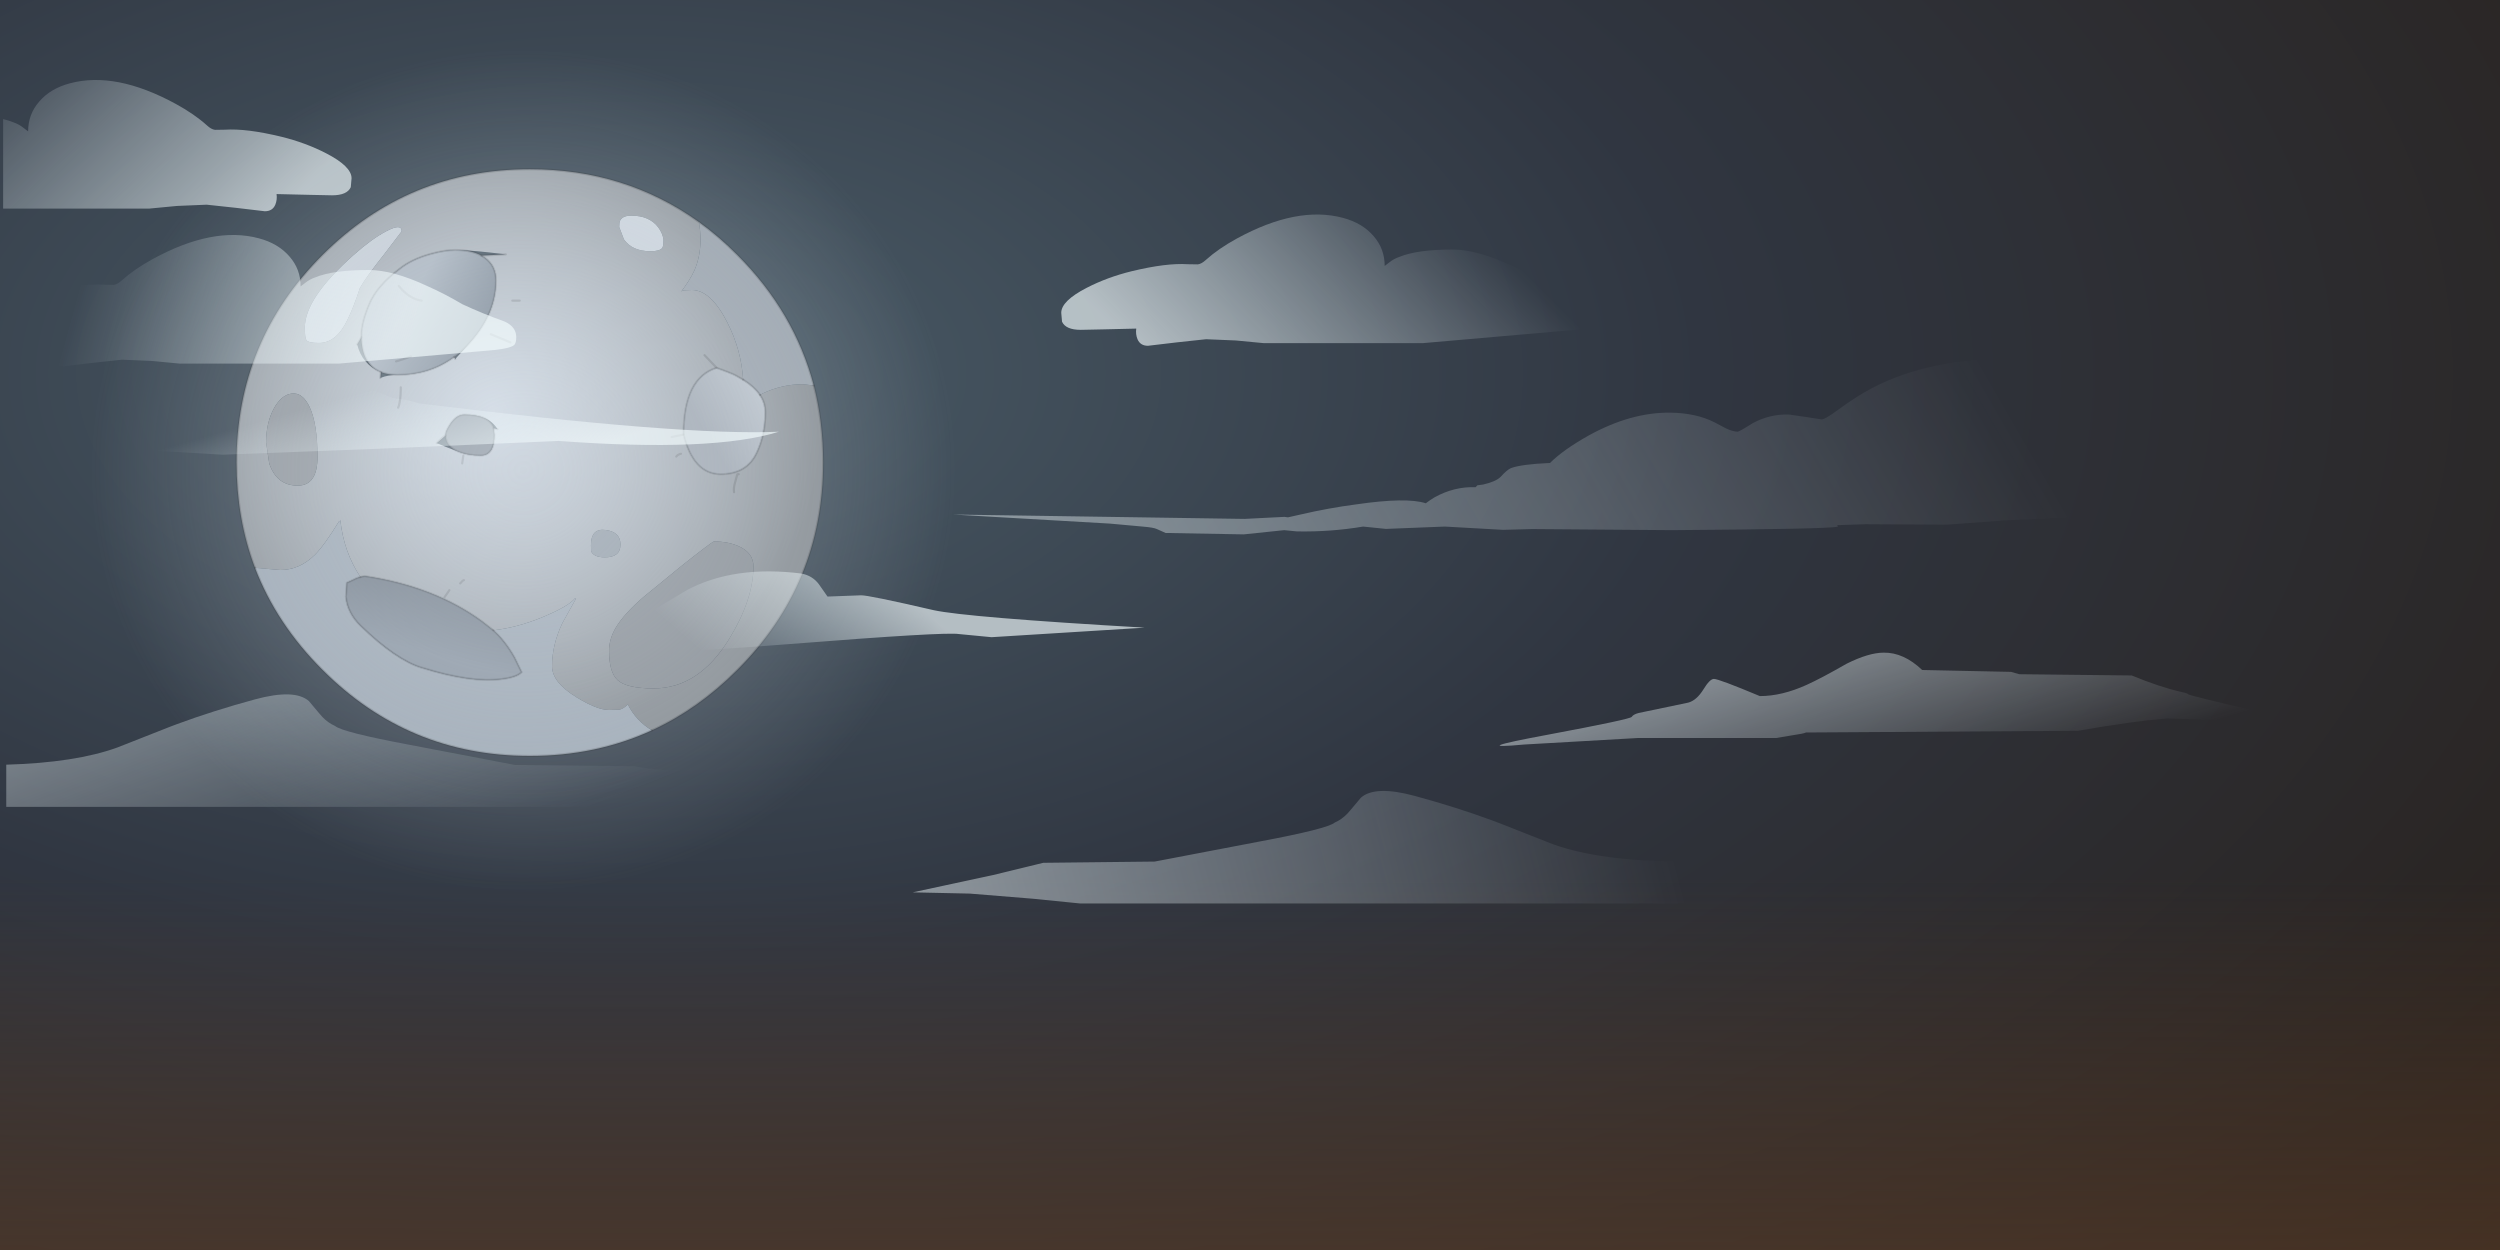 <?xml version="1.0" encoding="utf-8"?>
<svg version="1.1" id="Layer_1"
xmlns="http://www.w3.org/2000/svg"
xmlns:xlink="http://www.w3.org/1999/xlink"
width="800px" height="400px"
xml:space="preserve">
<rect width="100%" height="100%" fill="#333333" stroke="none"/>
<g id="PathID_707" transform="matrix(1, 0, 0, 1, 0, 0)">
<radialGradient
id="RadialGradID_308" gradientUnits="userSpaceOnUse" gradientTransform="matrix(1.009, 0, 0, 0.546, 198, 119.55)" spreadMethod ="pad" cx="0" cy="0" r="819.2" fx="0" fy="0" >
<stop  offset="0"  style="stop-color:#4B5D69;stop-opacity:1" />
<stop  offset="0.42"  style="stop-color:#303641;stop-opacity:1" />
<stop  offset="1"  style="stop-color:#271D15;stop-opacity:1" />
</radialGradient>
<path style="fill:url(#RadialGradID_308) " d="M800 400L0 400L0 0L800 0L800 400" />
</g>
<g id="PathID_708" transform="matrix(1, 0, 0, 1, 0, 0)">
<radialGradient
id="RadialGradID_309" gradientUnits="userSpaceOnUse" gradientTransform="matrix(0.129, 0, 0, 0.129, 157.8, 131.7)" spreadMethod ="pad" cx="0" cy="0" r="819.2" fx="0" fy="0" >
<stop  offset="0"  style="stop-color:#DAE3EC;stop-opacity:1" />
<stop  offset="1"  style="stop-color:#8A9095;stop-opacity:1" />
</radialGradient>
<path style="fill:url(#RadialGradID_309) " d="M198.4 70.65Q198.15 71.15 198.15 72.65L199.65 76.6Q202.3 80.4 208.15 80.4Q211.15 80.4 211.95 79.3Q212.3 78.75 212.3 76.65Q212.05 74.65 210.6 72.7Q207.75 69 202 69Q199.2 69 198.4 70.65M166.3 96.2L163.95 96.2L166.3 96.2M243.2 126.4L244.05 125.9Q250.3 122.95 256.9 122.95L260.4 123.35Q263.4 135.05 263.4 148Q263.4 186.85 235.95 214.35Q223.4 226.9 208.6 233.7Q203.5 230.65 200.9 225.4Q199.5 226.85 198.15 227.1L194.9 227.2Q191.1 227.2 184.45 223.1Q176.65 218.3 176.65 213.2Q176.65 206.35 179.95 199.4L184.35 191.5L183.95 191.5Q182 194 173.35 197.6Q165.4 200.85 157.85 201.7L154.3 198.9Q139 187.65 116.65 184.35L115.35 184.65Q110 176.7 108.9 166.35Q108.9 166.8 108.5 166.8Q103.7 174.65 100.7 177.6Q95.8 182.4 89.7 182.4L81.6 181.7Q75.7 166.05 75.7 148Q75.7 109.1 103.2 81.6Q130.7 54.15 169.55 54.15Q200.05 54.15 223.65 71.05Q224.15 73.7 224.15 76.8Q224.15 82.1 222.2 86.55Q220.85 89.5 218 93.3Q218.35 93 218.85 92.9L221.4 92.8Q227.5 92.8 232.8 103.3Q237.25 112.1 237.8 121.5L235.15 120Q233.8 119.35 231.35 118.45L229.3 117.7Q218.7 121 218.75 139.05Q221.9 151.65 230.5 151.75Q239.05 151.8 242.25 144.7Q244.9 139 244.9 131.85Q244.9 128.9 243.2 126.4M225.45 113.65L229.3 117.7L225.45 113.65M214.9 139.85L217.1 139.4L218.75 139.05L217.1 139.4L214.9 139.85M216.4 146.1Q216.9 145.45 217.9 145.2Q216.9 145.45 216.4 146.1M193.85 169.6Q189.1 168.95 189.1 174.45L189.15 176.4Q190.05 178.35 193.55 178.35Q198.55 178.35 198.55 174.25Q198.55 170.25 193.85 169.6M218.5 180.75L205.85 191.1Q199.7 196.4 197.05 200.85Q194.9 204.5 194.9 208.2Q194.9 215.15 197.65 217.65Q200.55 220.3 209.1 220.3Q223.65 220.3 233.4 204.35Q241.1 191.75 241.1 181.25Q241.1 176.75 236.05 174.65Q232.65 173.25 228.5 173.25Q228 173.25 218.5 180.75M234.9 157.5Q234.65 156.2 235.3 154.1L235.95 151.75L236.4 151.75L235.95 151.75L235.3 154.1Q234.65 156.2 234.9 157.5M123.7 73.95Q119.1 76.3 113.1 81.65Q97.55 95.45 97.55 104.8Q97.55 108.1 98.05 108.85Q98.75 109.75 102.05 109.75Q107.65 109.75 111.15 102.4Q113.1 98.5 115.15 92.2Q117 88.85 123.1 81.15L128.55 74Q128.55 71.4 123.7 73.95M127.85 86.05Q120.65 91.4 118.15 97.35Q115.65 103.25 115.65 107.25L115.65 107.9L114.3 110.2Q115.85 116.65 121.9 119.05L121.7 120.95Q124.2 119.95 127.25 119.95Q137.5 119.95 145.3 114.25L145.7 114.9Q148.1 112.2 150.6 109.35Q158.7 100.15 158.7 89.75Q158.7 85.1 155.2 82.55L154.05 81.8L161.85 81.4Q150.75 80 145.6 80Q142.45 80 137.85 81.25Q131.65 82.95 127.85 86.05M161.85 81.4L154.05 81.8M145.7 114.9L145.3 114.25M121.7 120.95L121.9 119.05M127.4 130.45Q128.25 128.6 128.25 123.95Q128.25 128.6 127.4 130.45M144.1 135.7Q142.6 138 142.6 138.9L142.6 139.35Q141.6 139.9 139.75 141.8Q142.8 143.15 147.2 144.7Q149.9 145.75 153.9 145.75Q156.15 145.75 157.3 143.8Q158.2 142.05 158.2 139.2L157.95 137.05L159.2 137.35Q156.5 132.7 148.6 132.7Q146.1 132.7 144.1 135.7M147.9 148.3L148.25 145.85L147.9 148.3M159.2 137.35L157.95 137.05M139.75 141.8Q141.6 139.9 142.6 139.35M114.3 110.2L115.65 107.9M87.7 130.6Q85.15 135.25 85.15 141.55L86.15 148.3Q88.55 155.4 95.25 155.4Q101.6 155.4 101.6 146.25Q101.6 135.55 99.05 130.2Q96.8 125.5 93.35 125.95Q90.15 126.3 87.7 130.6M143.8 188.85L142.95 190.1L142.25 191.1L142.95 190.1L143.8 188.85M148.45 185.65Q148.05 185.7 147.25 186.7Q148.05 185.7 148.45 185.65M163.3 109.55L157.05 106.95L163.3 109.55" />
<path style="fill:#D0D8E0;fill-opacity:1" d="M202 69Q207.75 69 210.6 72.7Q212.05 74.65 212.3 76.65Q212.3 78.75 211.95 79.3Q211.15 80.4 208.15 80.4Q202.3 80.4 199.65 76.6L198.15 72.65Q198.15 71.15 198.4 70.65Q199.2 69 202 69" />
<path style="fill:#9DA6AF;fill-opacity:1" d="M235.95 81.6Q254.25 99.95 260.4 123.35L256.9 122.95Q250.3 122.95 244.05 125.9L243.2 126.4Q241.4 123.75 237.8 121.5Q237.25 112.1 232.8 103.3Q227.5 92.8 221.4 92.8L218.85 92.9Q218.35 93 218 93.3Q220.85 89.5 222.2 86.55Q224.15 82.1 224.15 76.8Q224.15 73.7 223.65 71.05Q230.1 75.7 235.95 81.6" />
<linearGradient
id="LinearGradID_310" gradientUnits="userSpaceOnUse" gradientTransform="matrix(-0.022, 0.012, -0.011, -0.018, 245.9, 132.45)" spreadMethod ="pad" x1="-819.2" y1="0" x2="819.2" y2="0" >
<stop  offset="0" style="stop-color:#D8E0E7;stop-opacity:1" />
<stop  offset="1" style="stop-color:#A3ABB4;stop-opacity:1" />
</linearGradient>
<path style="fill:url(#LinearGradID_310) " d="M244.9 131.85Q244.9 139 242.25 144.7Q239.05 151.8 230.5 151.75Q221.9 151.65 218.75 139.05Q218.7 121 229.3 117.7L231.35 118.45Q233.8 119.35 235.15 120L237.8 121.5Q241.4 123.75 243.2 126.4Q244.9 128.9 244.9 131.85" />
<path style="fill:#97A1AA;fill-opacity:1" d="M198.55 174.25Q198.55 178.35 193.55 178.35Q190.05 178.35 189.15 176.4L189.1 174.45Q189.1 168.95 193.85 169.6Q198.55 170.25 198.55 174.25" />
<path style="fill:#A2ADB8;fill-opacity:1" d="M112.5 185.8L111 186.5L110.7 190.95Q111.2 196.15 115.45 200.25Q126.7 211.15 134.95 213.65Q150.85 218.6 160.45 217.3Q165.25 216.75 166.9 215.1L164.65 210.45Q161.65 205.1 157.85 201.7Q165.4 200.85 173.35 197.6Q182 194 183.95 191.5L184.35 191.5L179.95 199.4Q176.65 206.35 176.65 213.2Q176.65 218.3 184.45 223.1Q191.1 227.2 194.9 227.2L198.15 227.1Q199.5 226.85 200.9 225.4Q203.5 230.65 208.6 233.7Q190.75 241.9 169.55 241.9Q130.7 241.9 103.2 214.35Q88.5 199.7 81.6 181.7L89.7 182.4Q95.8 182.4 100.7 177.6Q103.7 174.65 108.5 166.8Q108.9 166.8 108.9 166.35Q110 176.7 115.35 184.65Q114.2 184.9 112.5 185.8" />
<path style="fill:#8C9298;fill-opacity:1" d="M228.5 173.25Q232.65 173.25 236.05 174.65Q241.1 176.75 241.1 181.25Q241.1 191.75 233.4 204.35Q223.65 220.3 209.1 220.3Q200.55 220.3 197.65 217.65Q194.9 215.15 194.9 208.2Q194.9 204.5 197.05 200.85Q199.7 196.4 205.85 191.1L218.5 180.75Q228 173.25 228.5 173.25" />
<path style="fill:#CBD3DB;fill-opacity:1" d="M128.55 74L123.1 81.15Q117 88.85 115.15 92.2Q113.1 98.5 111.15 102.4Q107.65 109.75 102.05 109.75Q98.75 109.75 98.05 108.85Q97.55 108.1 97.55 104.8Q97.55 95.45 113.1 81.65Q119.1 76.3 123.7 73.95Q128.55 71.4 128.55 74" />
<linearGradient
id="LinearGradID_311" gradientUnits="userSpaceOnUse" gradientTransform="matrix(0.017, 0.01, -0.012, 0.021, 145.6, 103.45)" spreadMethod ="pad" x1="-819.2" y1="0" x2="819.2" y2="0" >
<stop  offset="0" style="stop-color:#B0BAC4;stop-opacity:1" />
<stop  offset="1" style="stop-color:#727F8C;stop-opacity:1" />
</linearGradient>
<path style="fill:url(#LinearGradID_311) " d="M137.85 81.25Q142.45 80 145.6 80Q150.75 80 154.05 81.8L155.2 82.55Q158.7 85.1 158.7 89.75Q158.7 100.15 150.6 109.35Q148.1 112.2 145.3 114.25Q137.5 119.95 127.25 119.95Q124.2 119.95 121.9 119.05Q115.85 116.65 115.65 107.9L115.65 107.25Q115.65 103.25 118.15 97.35Q120.65 91.4 127.85 86.05Q131.65 82.95 137.85 81.25M134.95 96.2Q131 95.7 127.6 91.5Q131 95.7 134.95 96.2M131.5 114.05L128.85 115L126.75 115.65L128.85 115L131.5 114.05" />
<path style="fill:#8D969F;fill-opacity:1" d="M148.6 132.7Q156.5 132.7 157.95 137.05L158.2 139.2Q158.2 142.05 157.3 143.8Q156.15 145.75 153.9 145.75Q149.9 145.75 147.2 144.7Q142.8 143.15 142.6 139.35L142.6 138.9Q142.6 138 144.1 135.7Q146.1 132.7 148.6 132.7" />
<path style="fill:#959BA1;fill-opacity:1" d="M93.35 125.95Q96.8 125.5 99.05 130.2Q101.6 135.55 101.6 146.25Q101.6 155.4 95.25 155.4Q88.55 155.4 86.15 148.3L85.15 141.55Q85.15 135.25 87.7 130.6Q90.15 126.3 93.35 125.95" />
<linearGradient
id="LinearGradID_312" gradientUnits="userSpaceOnUse" gradientTransform="matrix(0.005, -0.017, 0.02, 0.005, 140.75, 195.15)" spreadMethod ="pad" x1="-819.2" y1="0" x2="819.2" y2="0" >
<stop  offset="0" style="stop-color:#8F9AA6;stop-opacity:1" />
<stop  offset="1" style="stop-color:#6E7883;stop-opacity:1" />
</linearGradient>
<path style="fill:url(#LinearGradID_312) " d="M115.35 184.65L116.65 184.35Q139 187.65 154.3 198.9L157.85 201.7Q161.65 205.1 164.65 210.45L166.9 215.1Q165.25 216.75 160.45 217.3Q150.85 218.6 134.95 213.65Q126.7 211.15 115.45 200.25Q111.2 196.15 110.7 190.95L111 186.5L112.5 185.8Q114.2 184.9 115.35 184.65" />
<path style="fill:none;stroke-width:0.7;stroke-linecap:round;stroke-linejoin:round;stroke-miterlimit:3;stroke:#000000;stroke-opacity:0.149" d="M163.95 96.2L166.3 96.2" />
<path style="fill:none;stroke-width:0.7;stroke-linecap:round;stroke-linejoin:round;stroke-miterlimit:3;stroke:#000000;stroke-opacity:0.149" d="M237.8 121.5Q241.4 123.75 243.2 126.4" />
<path style="fill:none;stroke-width:0.7;stroke-linecap:round;stroke-linejoin:round;stroke-miterlimit:3;stroke:#000000;stroke-opacity:0.149" d="M260.4 123.35Q254.25 99.95 235.95 81.6Q230.1 75.7 223.65 71.05Q200.05 54.15 169.55 54.15Q130.7 54.15 103.2 81.6Q75.7 109.1 75.7 148Q75.7 166.05 81.6 181.7" />
<path style="fill:none;stroke-width:0.7;stroke-linecap:round;stroke-linejoin:round;stroke-miterlimit:3;stroke:#000000;stroke-opacity:0.149" d="M115.35 184.65L116.65 184.35Q139 187.65 154.3 198.9L157.85 201.7" />
<path style="fill:none;stroke-width:0.7;stroke-linecap:round;stroke-linejoin:round;stroke-miterlimit:3;stroke:#000000;stroke-opacity:0.149" d="M208.6 233.7Q223.4 226.9 235.95 214.35Q263.4 186.85 263.4 148Q263.4 135.05 260.4 123.35" />
<path style="fill:none;stroke-width:0.7;stroke-linecap:round;stroke-linejoin:round;stroke-miterlimit:3;stroke:#000000;stroke-opacity:0.149" d="M229.3 117.7L225.45 113.65" />
<path style="fill:none;stroke-width:0.7;stroke-linecap:round;stroke-linejoin:round;stroke-miterlimit:3;stroke:#000000;stroke-opacity:0.149" d="M237.8 121.5L235.15 120Q233.8 119.35 231.35 118.45L229.3 117.7Q218.7 121 218.75 139.05Q221.9 151.65 230.5 151.75Q239.05 151.8 242.25 144.7Q244.9 139 244.9 131.85Q244.9 128.9 243.2 126.4" />
<path style="fill:none;stroke-width:0.7;stroke-linecap:round;stroke-linejoin:round;stroke-miterlimit:3;stroke:#000000;stroke-opacity:0.149" d="M218.75 139.05L217.1 139.4L214.9 139.85" />
<path style="fill:none;stroke-width:0.7;stroke-linecap:round;stroke-linejoin:round;stroke-miterlimit:3;stroke:#000000;stroke-opacity:0.149" d="M217.9 145.2Q216.9 145.45 216.4 146.1" />
<path style="fill:none;stroke-width:0.7;stroke-linecap:round;stroke-linejoin:round;stroke-miterlimit:3;stroke:#000000;stroke-opacity:0.149" d="M236.4 151.75L235.95 151.75L235.3 154.1Q234.65 156.2 234.9 157.5" />
<path style="fill:none;stroke-width:0.7;stroke-linecap:round;stroke-linejoin:round;stroke-miterlimit:3;stroke:#000000;stroke-opacity:0.149" d="M127.85 86.05Q120.65 91.4 118.15 97.35Q115.65 103.25 115.65 107.25L115.65 107.9Q115.85 116.65 121.9 119.05Q124.2 119.95 127.25 119.95Q137.5 119.95 145.3 114.25Q148.1 112.2 150.6 109.35Q158.7 100.15 158.7 89.75Q158.7 85.1 155.2 82.55L154.05 81.8Q150.75 80 145.6 80Q142.45 80 137.85 81.25Q131.65 82.95 127.85 86.05z" />
<path style="fill:none;stroke-width:0.7;stroke-linecap:round;stroke-linejoin:round;stroke-miterlimit:3;stroke:#000000;stroke-opacity:0.149" d="M127.6 91.5Q131 95.7 134.95 96.2" />
<path style="fill:none;stroke-width:0.7;stroke-linecap:round;stroke-linejoin:round;stroke-miterlimit:3;stroke:#000000;stroke-opacity:0.149" d="M154.05 81.8L161.85 81.4" />
<path style="fill:none;stroke-width:0.7;stroke-linecap:round;stroke-linejoin:round;stroke-miterlimit:3;stroke:#000000;stroke-opacity:0.149" d="M145.3 114.25L145.7 114.9" />
<path style="fill:none;stroke-width:0.7;stroke-linecap:round;stroke-linejoin:round;stroke-miterlimit:3;stroke:#000000;stroke-opacity:0.149" d="M126.75 115.65L128.85 115L131.5 114.05" />
<path style="fill:none;stroke-width:0.7;stroke-linecap:round;stroke-linejoin:round;stroke-miterlimit:3;stroke:#000000;stroke-opacity:0.149" d="M121.9 119.05L121.7 120.95" />
<path style="fill:none;stroke-width:0.7;stroke-linecap:round;stroke-linejoin:round;stroke-miterlimit:3;stroke:#000000;stroke-opacity:0.149" d="M128.25 123.95Q128.25 128.6 127.4 130.45" />
<path style="fill:none;stroke-width:0.7;stroke-linecap:round;stroke-linejoin:round;stroke-miterlimit:3;stroke:#000000;stroke-opacity:0.149" d="M144.1 135.7Q142.6 138 142.6 138.9L142.6 139.35Q142.8 143.15 147.2 144.7Q149.9 145.75 153.9 145.75Q156.15 145.75 157.3 143.8Q158.2 142.05 158.2 139.2L157.95 137.05Q156.5 132.7 148.6 132.7Q146.1 132.7 144.1 135.7z" />
<path style="fill:none;stroke-width:0.7;stroke-linecap:round;stroke-linejoin:round;stroke-miterlimit:3;stroke:#000000;stroke-opacity:0.149" d="M148.25 145.85L147.9 148.3" />
<path style="fill:none;stroke-width:0.7;stroke-linecap:round;stroke-linejoin:round;stroke-miterlimit:3;stroke:#000000;stroke-opacity:0.149" d="M157.95 137.05L159.2 137.35" />
<path style="fill:none;stroke-width:0.7;stroke-linecap:round;stroke-linejoin:round;stroke-miterlimit:3;stroke:#000000;stroke-opacity:0.149" d="M142.6 139.35Q141.6 139.9 139.75 141.8" />
<path style="fill:none;stroke-width:0.7;stroke-linecap:round;stroke-linejoin:round;stroke-miterlimit:3;stroke:#000000;stroke-opacity:0.149" d="M115.65 107.9L114.3 110.2" />
<path style="fill:none;stroke-width:0.7;stroke-linecap:round;stroke-linejoin:round;stroke-miterlimit:3;stroke:#000000;stroke-opacity:0.149" d="M157.85 201.7Q161.65 205.1 164.65 210.45L166.9 215.1Q165.25 216.75 160.45 217.3Q150.85 218.6 134.95 213.65Q126.7 211.15 115.45 200.25Q111.2 196.15 110.7 190.95L111 186.5L112.5 185.8Q114.2 184.9 115.35 184.65" />
<path style="fill:none;stroke-width:0.7;stroke-linecap:round;stroke-linejoin:round;stroke-miterlimit:3;stroke:#000000;stroke-opacity:0.149" d="M142.25 191.1L142.95 190.1L143.8 188.85" />
<path style="fill:none;stroke-width:0.7;stroke-linecap:round;stroke-linejoin:round;stroke-miterlimit:3;stroke:#000000;stroke-opacity:0.149" d="M147.25 186.7Q148.05 185.7 148.45 185.65" />
<path style="fill:none;stroke-width:0.7;stroke-linecap:round;stroke-linejoin:round;stroke-miterlimit:3;stroke:#000000;stroke-opacity:0.149" d="M81.6 181.7Q88.5 199.7 103.2 214.35Q130.7 241.9 169.55 241.9Q190.75 241.9 208.6 233.7" />
<path style="fill:none;stroke-width:0.7;stroke-linecap:round;stroke-linejoin:round;stroke-miterlimit:3;stroke:#000000;stroke-opacity:0.149" d="M157.05 106.95L163.3 109.55" />
</g>
<g id="PathID_709" transform="matrix(1, 0, 0, 1, 0, 0)">
<linearGradient
id="LinearGradID_313" gradientUnits="userSpaceOnUse" gradientTransform="matrix(0, -0.215, 0.244, 0, 395.3, 297.9)" spreadMethod ="pad" x1="-819.2" y1="0" x2="819.2" y2="0" >
<stop  offset="0.008" style="stop-color:#563C2A;stop-opacity:1" />
<stop  offset="0.549" style="stop-color:#563C2A;stop-opacity:0" />
</linearGradient>
<path style="fill:url(#LinearGradID_313) " d="M800 400L0 400L0 0L800 0L800 400" />
</g>
<g id="PathID_710" transform="matrix(1, 0, 0, 1, 0, 0)">
<radialGradient
id="RadialGradID_314" gradientUnits="userSpaceOnUse" gradientTransform="matrix(0.217, 0, 0, 0.211, 167.45, 150.45)" spreadMethod ="pad" cx="0" cy="0" r="819.2" fx="0" fy="0" >
<stop  offset="0"  style="stop-color:#CFD7E0;stop-opacity:0.471" />
<stop  offset="0.09"  style="stop-color:#CFD7E0;stop-opacity:0.439" />
<stop  offset="0.78"  style="stop-color:#CDD5DE;stop-opacity:0" />
</radialGradient>
<path style="fill:url(#RadialGradID_314) " d="M276.9 44.05Q322.25 88.15 322.25 150.45Q322.25 212.75 276.9 256.8Q231.55 300.9 167.45 300.9Q103.35 300.9 58 256.8Q12.65 212.75 12.65 150.45Q12.65 88.15 58 44.05Q103.35 0 167.45 0Q231.55 0 276.9 44.05" />
</g>
<g id="PathID_711" transform="matrix(1, 0, 0, 1, 0, 0)">
<linearGradient
id="LinearGradID_315" gradientUnits="userSpaceOnUse" gradientTransform="matrix(0.198, -0.114, 0.015, 0.026, 564.7, 363.45)" spreadMethod ="pad" x1="-819.2" y1="0" x2="819.2" y2="0" >
<stop  offset="0.059" style="stop-color:#F5FDFF;stop-opacity:0.502" />
<stop  offset="0.992" style="stop-color:#EEFBFF;stop-opacity:0" />
</linearGradient>
<path style="fill:url(#LinearGradID_315) " d="M709.1 115.95Q709.9 115.9 713.5 119.95Q717.05 123.95 734.25 138.65Q751.4 153.15 764.6 154.5Q777.75 155.75 785.5 160.05Q783.9 161.15 780.6 161.55L754 162.65Q730.75 163.3 712 165.55L670.75 165.15L641.9 166.5L623 167.9L597 167.75L588 168.05Q587.8 168.15 588.05 168.3Q588.3 168.5 587.9 168.55Q585 169.3 535 169.65L490.25 169.3L481 169.55L462.35 168.5L443.5 169.25L436.2 168.5Q425.9 170.25 415 170.05L410.95 169.65L398 171L373 170.55L370.2 169.3Q369.25 168.8 365.6 168.5L355.15 167.55L305 164.65L398.25 166.05L411 165.4L412.15 165.55L416.15 164.65Q425.2 162.55 434 161.4Q450.15 159.05 456.25 161.05Q457.55 160.05 459.05 159.15Q465.35 155.65 472.2 155.9L472.75 155.3L474.6 155.05Q478.65 154.15 480.25 152.55Q482.15 150.4 483.5 149.8Q486.85 148.55 496 148.15Q500.2 143.95 508.3 139.4Q521.85 131.9 534.5 132.05Q542.75 132.15 548.65 135.15L552.45 137.15Q554.4 138.05 556 138.15Q556.55 138.15 560.9 135.4Q566.4 132.45 572.5 132.65L577.7 133.4L582.85 134.2Q583.95 134.3 588.15 131.15Q593.95 126.9 598.85 124.3Q617.6 114.4 645 114.8Q657.35 114.95 661.3 116.7L663.2 117.9Q663.95 118.4 665 118.4Q666.65 118.45 674.3 115.2Q682.65 111.7 686 111.15Q700.85 108.7 705.6 111.4Q708 112.8 707.5 115.7L709.1 115.95" />
<linearGradient
id="LinearGradID_316" gradientUnits="userSpaceOnUse" gradientTransform="matrix(0.014, 0.053, -0.01, 0.003, 593.05, 219.3)" spreadMethod ="pad" x1="-819.2" y1="0" x2="819.2" y2="0" >
<stop  offset="0" style="stop-color:#F5FDFF;stop-opacity:0.651" />
<stop  offset="0.992" style="stop-color:#EEFBFF;stop-opacity:0" />
</linearGradient>
<path style="fill:url(#LinearGradID_316) " d="M700.35 222.25Q700.6 222.5 721.85 227.6Q743.1 232.6 723.85 230.85L693.35 229.9Q682.05 230.85 665 233.85L577.9 234.4Q577.35 234.75 573.2 235.35L568.45 236.15L524.35 236.15L487.7 238.25Q468.9 240 495.35 235.1Q521.75 230.15 522.15 229.4Q522.65 228.6 524.4 228.15L540.2 224.85Q542.9 224.15 545.1 220.6Q547.15 217.25 548.45 217.25Q550 217.25 563.15 222.75Q570.2 222.75 578.15 219.15Q582.7 217.1 590.9 212.4Q598 208.85 602.8 208.85Q609.15 208.75 615.1 214.4L643.55 215L646.15 215.75L682.15 216.15Q691.2 219.9 698.35 221.5Q700.05 221.85 700.35 222.25" />
<linearGradient
id="LinearGradID_317" gradientUnits="userSpaceOnUse" gradientTransform="matrix(0.048, -0.048, 0.022, 0.022, 426.9, 103.5)" spreadMethod ="pad" x1="-819.2" y1="0" x2="819.2" y2="0" >
<stop  offset="0.043" style="stop-color:#F5FDFF;stop-opacity:0.651" />
<stop  offset="0.992" style="stop-color:#EEFBFF;stop-opacity:0" />
</linearGradient>
<path style="fill:url(#LinearGradID_317) " d="M508.4 96.35Q512.1 98.05 512.1 101.35Q512.1 103.4 511.3 103.95Q510.05 104.9 505.2 105.45L455.35 109.8L404.35 109.8L395.45 108.95L385.95 108.55L376.65 109.55L367.35 110.65Q364.9 110.65 364 108.55Q363.35 106.95 363.6 105.15L353 105.4L345.85 105.55Q341.05 105.55 339.85 102.95L339.6 100.1Q339.6 96.3 347.75 92.1Q354.35 88.7 362.1 86.8Q373.25 84.1 380.1 84.55L383.3 84.6Q384.5 84.45 385.85 83.2Q389.9 79.55 395.85 76.3Q415.1 65.8 429.7 69.7Q435.95 71.35 439.55 75.55Q443.1 79.6 443.1 85.1L444.6 83.95Q445.95 82.85 447.8 82.2Q453.55 79.85 464.85 79.85Q472.6 79.85 483.55 84.95Q489.2 87.45 494.85 90.8Q501.4 93.85 508.4 96.35" />
<linearGradient
id="LinearGradID_318" gradientUnits="userSpaceOnUse" gradientTransform="matrix(0.194, -0.052, -0.005, -0.019, 356.85, 229.15)" spreadMethod ="pad" x1="-819.2" y1="0" x2="819.2" y2="0" >
<stop  offset="0" style="stop-color:#F5FDFF;stop-opacity:0.651" />
<stop  offset="0.992" style="stop-color:#EEFBFF;stop-opacity:0" />
</linearGradient>
<path style="fill:url(#LinearGradID_318) " d="M435.5 255.25Q440.05 251.25 452.75 254.7Q466.2 258.35 477.8 262.65L480.05 263.5L496.8 270.1Q512.2 275.7 539.45 275.7Q541.95 275.7 547.75 273.25Q553.6 270.75 555.5 270.75Q556.6 270.75 565.55 273.7L568.6 274.7Q575.3 276.85 576.65 277.95Q580.25 280.6 596.65 281.45Q604.7 281.8 653.15 288.9L608.15 288.9L607.9 289.1L345.55 289.1L330.6 287.6L310.35 285.95L292.05 285.55L317.85 280L333.85 276.1L369.5 275.7L403.25 269.25Q424.85 265.2 427.15 263.2L428.25 262.65Q430.35 261.45 432.05 259.35L435.5 255.25" />
<linearGradient
id="LinearGradID_319" gradientUnits="userSpaceOnUse" gradientTransform="matrix(-0.066, -0.018, 0.008, -0.029, 78.8, 105.6)" spreadMethod ="pad" x1="-819.2" y1="0" x2="819.2" y2="0" >
<stop  offset="0.043" style="stop-color:#F5FDFF;stop-opacity:0.651" />
<stop  offset="0.992" style="stop-color:#EEFBFF;stop-opacity:0" />
</linearGradient>
<path style="fill:url(#LinearGradID_319) " d="M57.45 116.35L48.55 115.5L39.05 115.1L29.75 116.1L20.45 117.2Q18 117.2 17.1 115.1Q16.45 113.5 16.7 111.7L6.1 111.95L2.9 112.05L2.9 97.65Q8.65 94.95 15.2 93.35Q26.35 90.65 33.2 91.1L36.4 91.15Q37.6 91 38.95 89.75Q43 86.1 48.95 82.85Q68.2 72.35 82.8 76.25Q89.05 77.9 92.65 82.1Q96.2 86.15 96.2 91.65L97.7 90.5Q99.05 89.4 100.9 88.75Q106.65 86.4 117.95 86.4Q125.7 86.4 136.65 91.5Q142.3 94 147.95 97.35Q154.5 100.4 161.5 102.9Q165.2 104.6 165.2 107.9Q165.2 109.95 164.4 110.5Q163.15 111.45 158.3 112L108.45 116.35L73.3 116.35L57.45 116.35" />
<linearGradient
id="LinearGradID_320" gradientUnits="userSpaceOnUse" gradientTransform="matrix(-0.019, 0.032, -0.015, -0.013, 267.2, 206.65)" spreadMethod ="pad" x1="-819.2" y1="0" x2="819.2" y2="0" >
<stop  offset="0.043" style="stop-color:#F5FDFF;stop-opacity:0.651" />
<stop  offset="0.992" style="stop-color:#EEFBFF;stop-opacity:0" />
</linearGradient>
<path style="fill:url(#LinearGradID_320) " d="M200.3 196L201.05 197Q201.55 197.4 202.65 197.4Q205.65 197.4 210.25 194.55L219.85 188.8Q235.05 180.8 256.55 183.55Q260 184.25 262 186.9L264.8 190.9L275.5 190.5Q277.75 190.4 298.75 195.25Q309.25 197.55 366.3 200.85L317.3 203.9L306.9 202.9Q302.6 202.15 252.65 206.1Q202.35 210.1 186.7 208.4Q171 206.65 169.1 204.85Q167.2 203 172 202.95Q176.8 202.9 179.8 199.6Q184.25 194.5 193.55 194.5Q198.95 194.5 200.3 196" />
<linearGradient
id="LinearGradID_321" gradientUnits="userSpaceOnUse" gradientTransform="matrix(-0.006, -0.023, 0.021, -0.006, 138.9, 138.75)" spreadMethod ="pad" x1="-819.2" y1="0" x2="819.2" y2="0" >
<stop  offset="0.043" style="stop-color:#F5FDFF;stop-opacity:0.651" />
<stop  offset="0.992" style="stop-color:#EEFBFF;stop-opacity:0" />
</linearGradient>
<path style="fill:url(#LinearGradID_321) " d="M73.3 116.35Q76.75 118 78.85 121.95Q80.7 125.45 81 129.1L82.9 128.15Q85.25 127 87.95 126.05Q96.5 123 104.8 123Q114.75 123 120.85 125.35L124.6 126.95Q126.4 127.65 127.95 127.65L130.8 128.15L134.2 129.1Q218.8 139.55 249.25 138.15Q228.05 144.75 178.8 141.1L118.7 143.7L71.2 145.5L44.2 143.9Q16.15 142.35 6.8 144.65Q13.35 142.15 17.05 139.25L23.9 133.55Q33.35 126.15 42.6 127.5L45.2 124.25Q47 121.8 48.75 120.35Q52 117.65 57.45 116.35L73.3 116.35" />
<linearGradient
id="LinearGradID_322" gradientUnits="userSpaceOnUse" gradientTransform="matrix(-0.048, -0.048, -0.022, 0.022, 25.2, 60.45)" spreadMethod ="pad" x1="-819.2" y1="0" x2="819.2" y2="0" >
<stop  offset="0.043" style="stop-color:#F5FDFF;stop-opacity:0.651" />
<stop  offset="0.992" style="stop-color:#EEFBFF;stop-opacity:0" />
</linearGradient>
<path style="fill:url(#LinearGradID_322) " d="M104.35 49.05Q112.5 53.25 112.5 57.05L112.25 59.9Q111.05 62.5 106.25 62.5L99.1 62.35L88.5 62.1Q88.75 63.9 88.1 65.5Q87.2 67.6 84.75 67.6L75.45 66.5L66.15 65.5L56.65 65.9L47.75 66.75L1 66.75L1 38.1Q2.85 38.55 4.3 39.15Q6.15 39.8 7.5 40.9L9 42.05Q9 36.55 12.55 32.5Q16.15 28.3 22.4 26.65Q37 22.75 56.25 33.25Q62.2 36.5 66.25 40.15Q67.6 41.4 68.8 41.55L72 41.5Q78.85 41.05 90 43.75Q97.75 45.65 104.35 49.05" />
<linearGradient
id="LinearGradID_323" gradientUnits="userSpaceOnUse" gradientTransform="matrix(0.034, 0.086, -0.018, 0.007, 30.4, 239.85)" spreadMethod ="pad" x1="-819.2" y1="0" x2="819.2" y2="0" >
<stop  offset="0" style="stop-color:#F5FDFF;stop-opacity:0.651" />
<stop  offset="0.992" style="stop-color:#EEFBFF;stop-opacity:0" />
</linearGradient>
<path style="fill:url(#LinearGradID_323) " d="M102.3 228.45Q104 230.55 106.1 231.75L107.2 232.3Q109.5 234.3 131.1 238.35L164.85 244.8L203.15 245.2Q206.1 245.95 214.4 246.55L262.3 246.6Q246.05 247.05 260.15 250.85Q251.35 252.55 244 254.6L224 255.05L203.75 256.7L188.8 258.2L2 258.2L2 244.7Q24.2 244.05 37.55 239.2L54.3 232.6L56.55 231.75Q68.15 227.45 81.6 223.8Q94.3 220.35 98.85 224.35L102.3 228.45" />
</g>
</svg>
